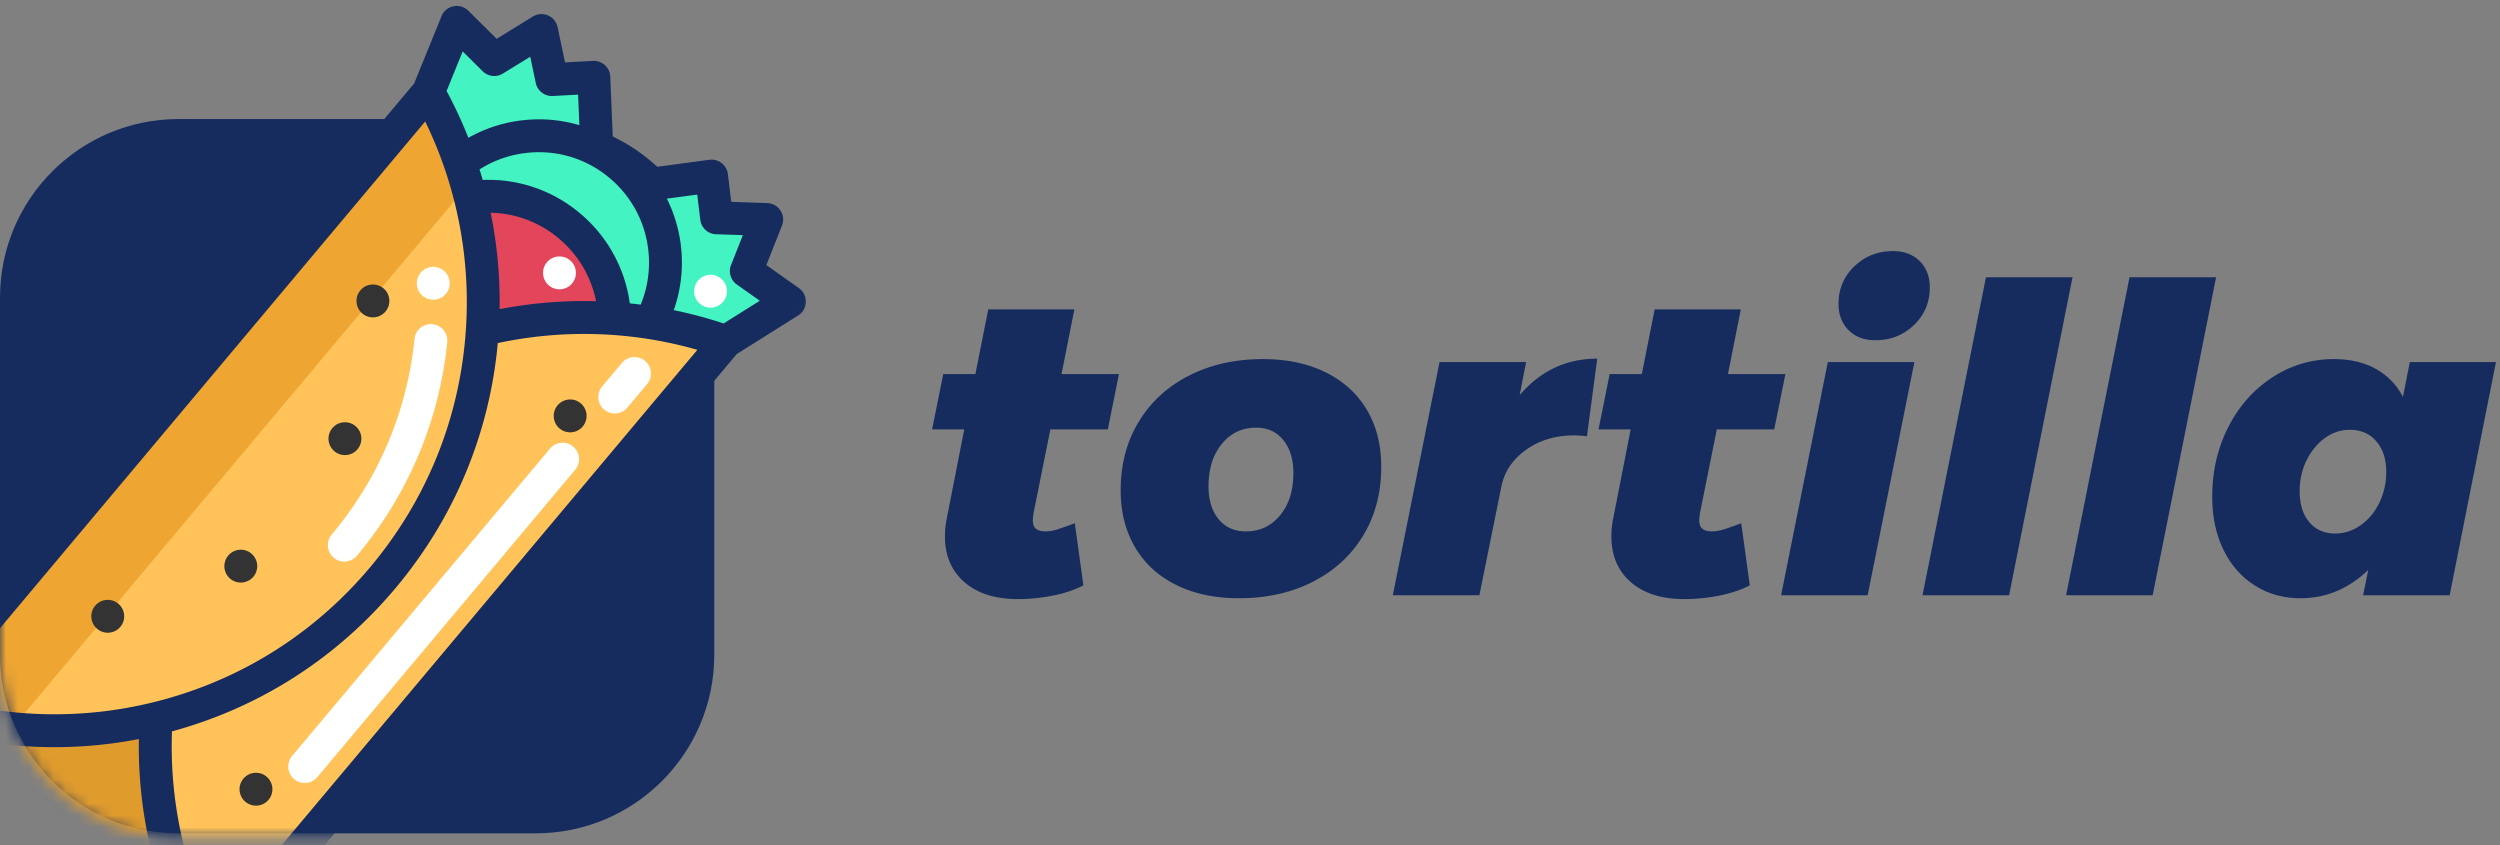 <svg xmlns="http://www.w3.org/2000/svg" xmlns:xlink="http://www.w3.org/1999/xlink" width="210" height="71" viewBox="0 0 210 71">
    <rect x="0" y="0" width="210" height="71" fill="#808080" stroke="none"/>
    <defs>
        <path id="a" d="M12 18.667h11.333l30.33-27.802c4.885-4.479 12.476-4.149 16.954.737a12 12 0 0 1 2.991 10.081l-11.27 67.623A12 12 0 0 1 50.5 79.333H15c-8.284 0-15-6.715-15-15V30.667c0-6.628 5.373-12 12-12z"/>
    </defs>
    <g fill="none" fill-rule="evenodd">
        <path fill="#162C5E" d="M86.828 43.052a6.162 6.162 0 0 0-.072.648c0 .336.09.576.27.72.18.144.438.216.774.216s.69-.06 1.062-.18c.372-.12.846-.288 1.422-.504l.72 5.22c-.744.384-1.608.672-2.592.864a15.2 15.2 0 0 1-2.916.288c-1.896 0-3.39-.474-4.482-1.422s-1.638-2.226-1.638-3.834c0-.528.048-1.02.144-1.476l1.476-7.524h-2.7l.936-4.644h2.7l1.08-5.436h7.236l-1.08 5.436h4.824l-.936 4.644h-4.824l-1.404 6.984zm19.26-12.888c2.016 0 3.774.372 5.274 1.116 1.5.744 2.652 1.794 3.456 3.15.804 1.356 1.206 2.946 1.206 4.77 0 2.184-.504 4.11-1.512 5.778-1.008 1.668-2.418 2.964-4.23 3.888-1.812.924-3.882 1.386-6.21 1.386-2.016 0-3.774-.372-5.274-1.116-1.5-.744-2.652-1.8-3.456-3.168-.804-1.368-1.206-2.964-1.206-4.788 0-2.16.504-4.074 1.512-5.742 1.008-1.668 2.418-2.964 4.23-3.888 1.812-.924 3.882-1.386 6.21-1.386zm-.576 5.76c-1.176 0-2.136.456-2.88 1.368-.744.912-1.116 2.1-1.116 3.564 0 1.152.282 2.07.846 2.754.564.684 1.326 1.026 2.286 1.026 1.176 0 2.136-.45 2.88-1.35.744-.9 1.116-2.082 1.116-3.546 0-1.152-.282-2.076-.846-2.772-.564-.696-1.326-1.044-2.286-1.044zm22.14-2.736c1.752-2.04 3.924-3.06 6.516-3.06l-.864 6.516c-.48-.048-.84-.072-1.08-.072-1.56 0-2.91.408-4.05 1.224-1.14.816-1.83 1.86-2.07 3.132L124.268 50h-7.272l3.924-19.584h7.272l-.54 2.772zm15.156 9.864a6.162 6.162 0 0 0-.072.648c0 .336.09.576.27.72.18.144.438.216.774.216s.69-.06 1.062-.18c.372-.12.846-.288 1.422-.504l.72 5.22c-.744.384-1.608.672-2.592.864a15.2 15.2 0 0 1-2.916.288c-1.896 0-3.39-.474-4.482-1.422s-1.638-2.226-1.638-3.834c0-.528.048-1.02.144-1.476l1.476-7.524h-2.7l.936-4.644h2.7l1.08-5.436h7.236l-1.08 5.436h4.824l-.936 4.644h-4.824l-1.404 6.984zm18-12.636L156.884 50h-7.272l3.924-19.584h7.272zm-1.8-9.324c.936 0 1.686.282 2.25.846.564.564.846 1.302.846 2.214 0 1.248-.444 2.298-1.332 3.15-.888.852-1.968 1.278-3.24 1.278-.936 0-1.686-.282-2.25-.846-.564-.564-.846-1.302-.846-2.214 0-1.248.444-2.298 1.332-3.15.888-.852 1.968-1.278 3.24-1.278zm15.084 2.196L168.764 50h-7.272l5.328-26.712h7.272zm12.06 0L180.824 50h-7.272l5.328-26.712h7.272zm7.092 26.964c-1.44 0-2.724-.36-3.852-1.08-1.128-.72-2.004-1.722-2.628-3.006-.624-1.284-.936-2.766-.936-4.446 0-2.136.45-4.086 1.35-5.85.9-1.764 2.136-3.156 3.708-4.176a9.3 9.3 0 0 1 5.166-1.53c1.344 0 2.508.27 3.492.81s1.752 1.326 2.304 2.358l.576-2.916h7.236L205.772 50H198.5l.432-2.124c-1.656 1.584-3.552 2.376-5.688 2.376zm2.916-5.436c.768 0 1.482-.234 2.142-.702.66-.468 1.182-1.098 1.566-1.89a5.862 5.862 0 0 0 .576-2.592c0-1.056-.276-1.908-.828-2.556-.552-.648-1.296-.972-2.232-.972-.768 0-1.47.234-2.106.702-.636.468-1.146 1.092-1.53 1.872-.384.78-.576 1.638-.576 2.574 0 1.104.27 1.974.81 2.61.54.636 1.266.954 2.178.954z"/>
        <g transform="translate(0 -9)">
            <path fill="#162C5E" d="M15 19h30c8.284 0 15 6.716 15 15v30c0 8.284-6.716 15-15 15H15C6.716 79 0 72.284 0 64V34c0-8.284 6.716-15 15-15z"/>
            <mask id="b" fill="#fff">
                <use xlink:href="#a"/>
            </mask>
            <g mask="url(#b)">
                <g fill-rule="nonzero" transform="rotate(40 12.414 58.901)">
                    <path fill="#E09B2D" d="M35.972 78.84H3.367A36.13 36.13 0 0 0 19.67 66.46 36.13 36.13 0 0 0 35.972 78.84z"/>
                    <path fill="#43F3C2" d="M27.391 9.133a10.606 10.606 0 0 1 2.706 5.167 36.502 36.502 0 0 0-2.516 1.669c-.062-.07-.127-.138-.19-.206a10.615 10.615 0 0 0-7.722-3.317 10.61 10.61 0 0 0-7.721 3.317c-.065.068-.13.136-.19.206A36.502 36.502 0 0 0 9.242 14.3a10.575 10.575 0 0 1 2.706-5.167 10.612 10.612 0 0 1 7.722-3.319 10.635 10.635 0 0 1 7.722 3.319z"/>
                    <path fill="#E3465A" d="M27.581 15.969a36.213 36.213 0 0 0-7.911 7.856 36.213 36.213 0 0 0-7.912-7.856 10.61 10.61 0 0 1 7.912-3.523 10.615 10.615 0 0 1 7.721 3.317c.063.068.128.136.19.206z"/>
                    <path fill="#43F3C2" d="M37.909 5.433l-1.937 6.011a35.782 35.782 0 0 0-5.875 2.856 10.606 10.606 0 0 0-2.9-5.368 10.635 10.635 0 0 0-5.187-2.858l4.113-4.508L28.7 3.978l3.315-2.597 1.473 4.42 4.42-.368zM13.215 1.566l4.114 4.508a10.612 10.612 0 0 0-5.381 3.059A10.575 10.575 0 0 0 9.242 14.3a35.782 35.782 0 0 0-5.875-2.856L1.428 5.433l4.42.368 1.473-4.42 3.315 2.597 2.579-2.412z"/>
                    <path fill="#FFC35A" d="M30.097 14.3a35.782 35.782 0 0 1 5.875-2.856V78.84A36.13 36.13 0 0 1 19.67 66.46a35.85 35.85 0 0 0 6.985-21.317 35.853 35.853 0 0 0-6.985-21.317A36.213 36.213 0 0 1 30.097 14.3z"/>
                    <path fill="#FFC35A" d="M11.758 15.969a36.213 36.213 0 0 1 7.912 7.856 35.853 35.853 0 0 1 6.985 21.317A35.85 35.85 0 0 1 19.67 66.46 36.13 36.13 0 0 1 3.367 78.84V11.444a35.782 35.782 0 0 1 8.39 4.525z"/>
                    <path fill="#EEA532" d="M10.918 15.38a35.782 35.782 0 0 0-7.55-3.936V78.84a35.935 35.935 0 0 0 7.55-3.935V15.381z"/>
                    <path fill="#FFF" d="M22.419 46.523a1.381 1.381 0 0 1-1.381-1.38c0-6.128-1.811-12.028-5.237-17.062a1.381 1.381 0 0 1 2.283-1.555c3.74 5.495 5.716 11.932 5.716 18.616a1.38 1.38 0 0 1-1.381 1.381zM31.824 62.905a1.381 1.381 0 0 1-1.381-1.382V27.822a1.381 1.381 0 1 1 2.762 0v33.701c0 .763-.618 1.382-1.38 1.382zM31.824 22.389a1.381 1.381 0 0 1-1.381-1.381v-2.579a1.381 1.381 0 1 1 2.762 0v2.579c0 .763-.618 1.38-1.38 1.38z"/>
                    <circle cx="14.005" cy="23.491" r="1.381" fill="#FFF"/>
                    <circle cx="21.564" cy="16.005" r="1.381" fill="#FFF"/>
                    <circle cx="32.274" cy="9.029" r="1.381" fill="#FFF"/>
                    <path fill="#162C5E" d="M38.991 4.574a1.38 1.38 0 0 0-1.197-.518l-3.338.278-1.13-3.39a1.381 1.381 0 0 0-2.162-.65L28.781 2.16 27.066.557a1.382 1.382 0 0 0-1.964.077l-3.593 3.94a12.19 12.19 0 0 0-3.681-.003L14.236.634a1.381 1.381 0 0 0-1.964-.077L10.557 2.16 8.174.294a1.381 1.381 0 0 0-2.162.65l-1.13 3.39-3.339-.278a1.38 1.38 0 0 0-1.429 1.8l1.871 5.806V78.84c0 .763.619 1.381 1.381 1.381h32.605c.763 0 1.381-.618 1.381-1.381v-67.18l1.872-5.804a1.38 1.38 0 0 0-.233-1.283zM26.201 3.53l1.556 1.456c.498.466 1.26.5 1.796.08l1.772-1.39.854 2.562c.202.604.793.992 1.425.94l2.355-.197-1.1 3.414a37.423 37.423 0 0 0-3.929 1.837 11.984 11.984 0 0 0-2.757-4.276 12.033 12.033 0 0 0-3.706-2.527l1.733-1.9zm-7.645 21.114c4.394 5.972 6.717 13.06 6.717 20.499 0 7.438-2.322 14.526-6.717 20.498A34.642 34.642 0 0 1 4.748 76.773V13.512a34.642 34.642 0 0 1 13.808 11.132zm1.113-3.073a37.519 37.519 0 0 0-5.779-5.721 9.163 9.163 0 0 1 5.779-2.024c2.125 0 4.14.714 5.778 2.025a37.519 37.519 0 0 0-5.778 5.72zm0 47.143a37.405 37.405 0 0 0 10.203 8.746H9.466a37.406 37.406 0 0 0 10.203-8.746zm1.716-2.283c4.353-6.268 6.65-13.605 6.65-21.288 0-7.684-2.297-15.021-6.65-21.289A34.617 34.617 0 0 1 34.59 13.512v63.262A34.62 34.62 0 0 1 21.385 66.43zm4.836-56.52a9.235 9.235 0 0 1 2.283 3.752 36.7 36.7 0 0 0-.77.506 11.946 11.946 0 0 0-8.065-3.105 11.899 11.899 0 0 0-8.063 3.107 37.751 37.751 0 0 0-.773-.508 9.235 9.235 0 0 1 2.116-3.58 9.177 9.177 0 0 1 6.72-2.887c2.473 0 4.8.964 6.552 2.715zM5.734 7.178a1.383 1.383 0 0 0 1.425-.94l.854-2.561 1.772 1.388c.536.42 1.299.387 1.796-.079l1.556-1.456 1.73 1.895a11.996 11.996 0 0 0-3.921 2.756 11.999 11.999 0 0 0-2.538 4.05 37.41 37.41 0 0 0-3.929-1.836L3.38 6.98l2.355.197z"/>
                    <circle cx="29.973" cy="24.632" r="1.381" fill="#333"/>
                    <circle cx="11.075" cy="27.883" r="1.381" fill="#333"/>
                    <circle cx="16.71" cy="38.257" r="1.381" fill="#333"/>
                    <circle cx="16.892" cy="52.083" r="1.381" fill="#333"/>
                    <circle cx="11.039" cy="62.493" r="1.381" fill="#333"/>
                    <circle cx="29.913" cy="65.617" r="1.381" fill="#333"/>
                </g>
            </g>
        </g>
    </g>
</svg>
